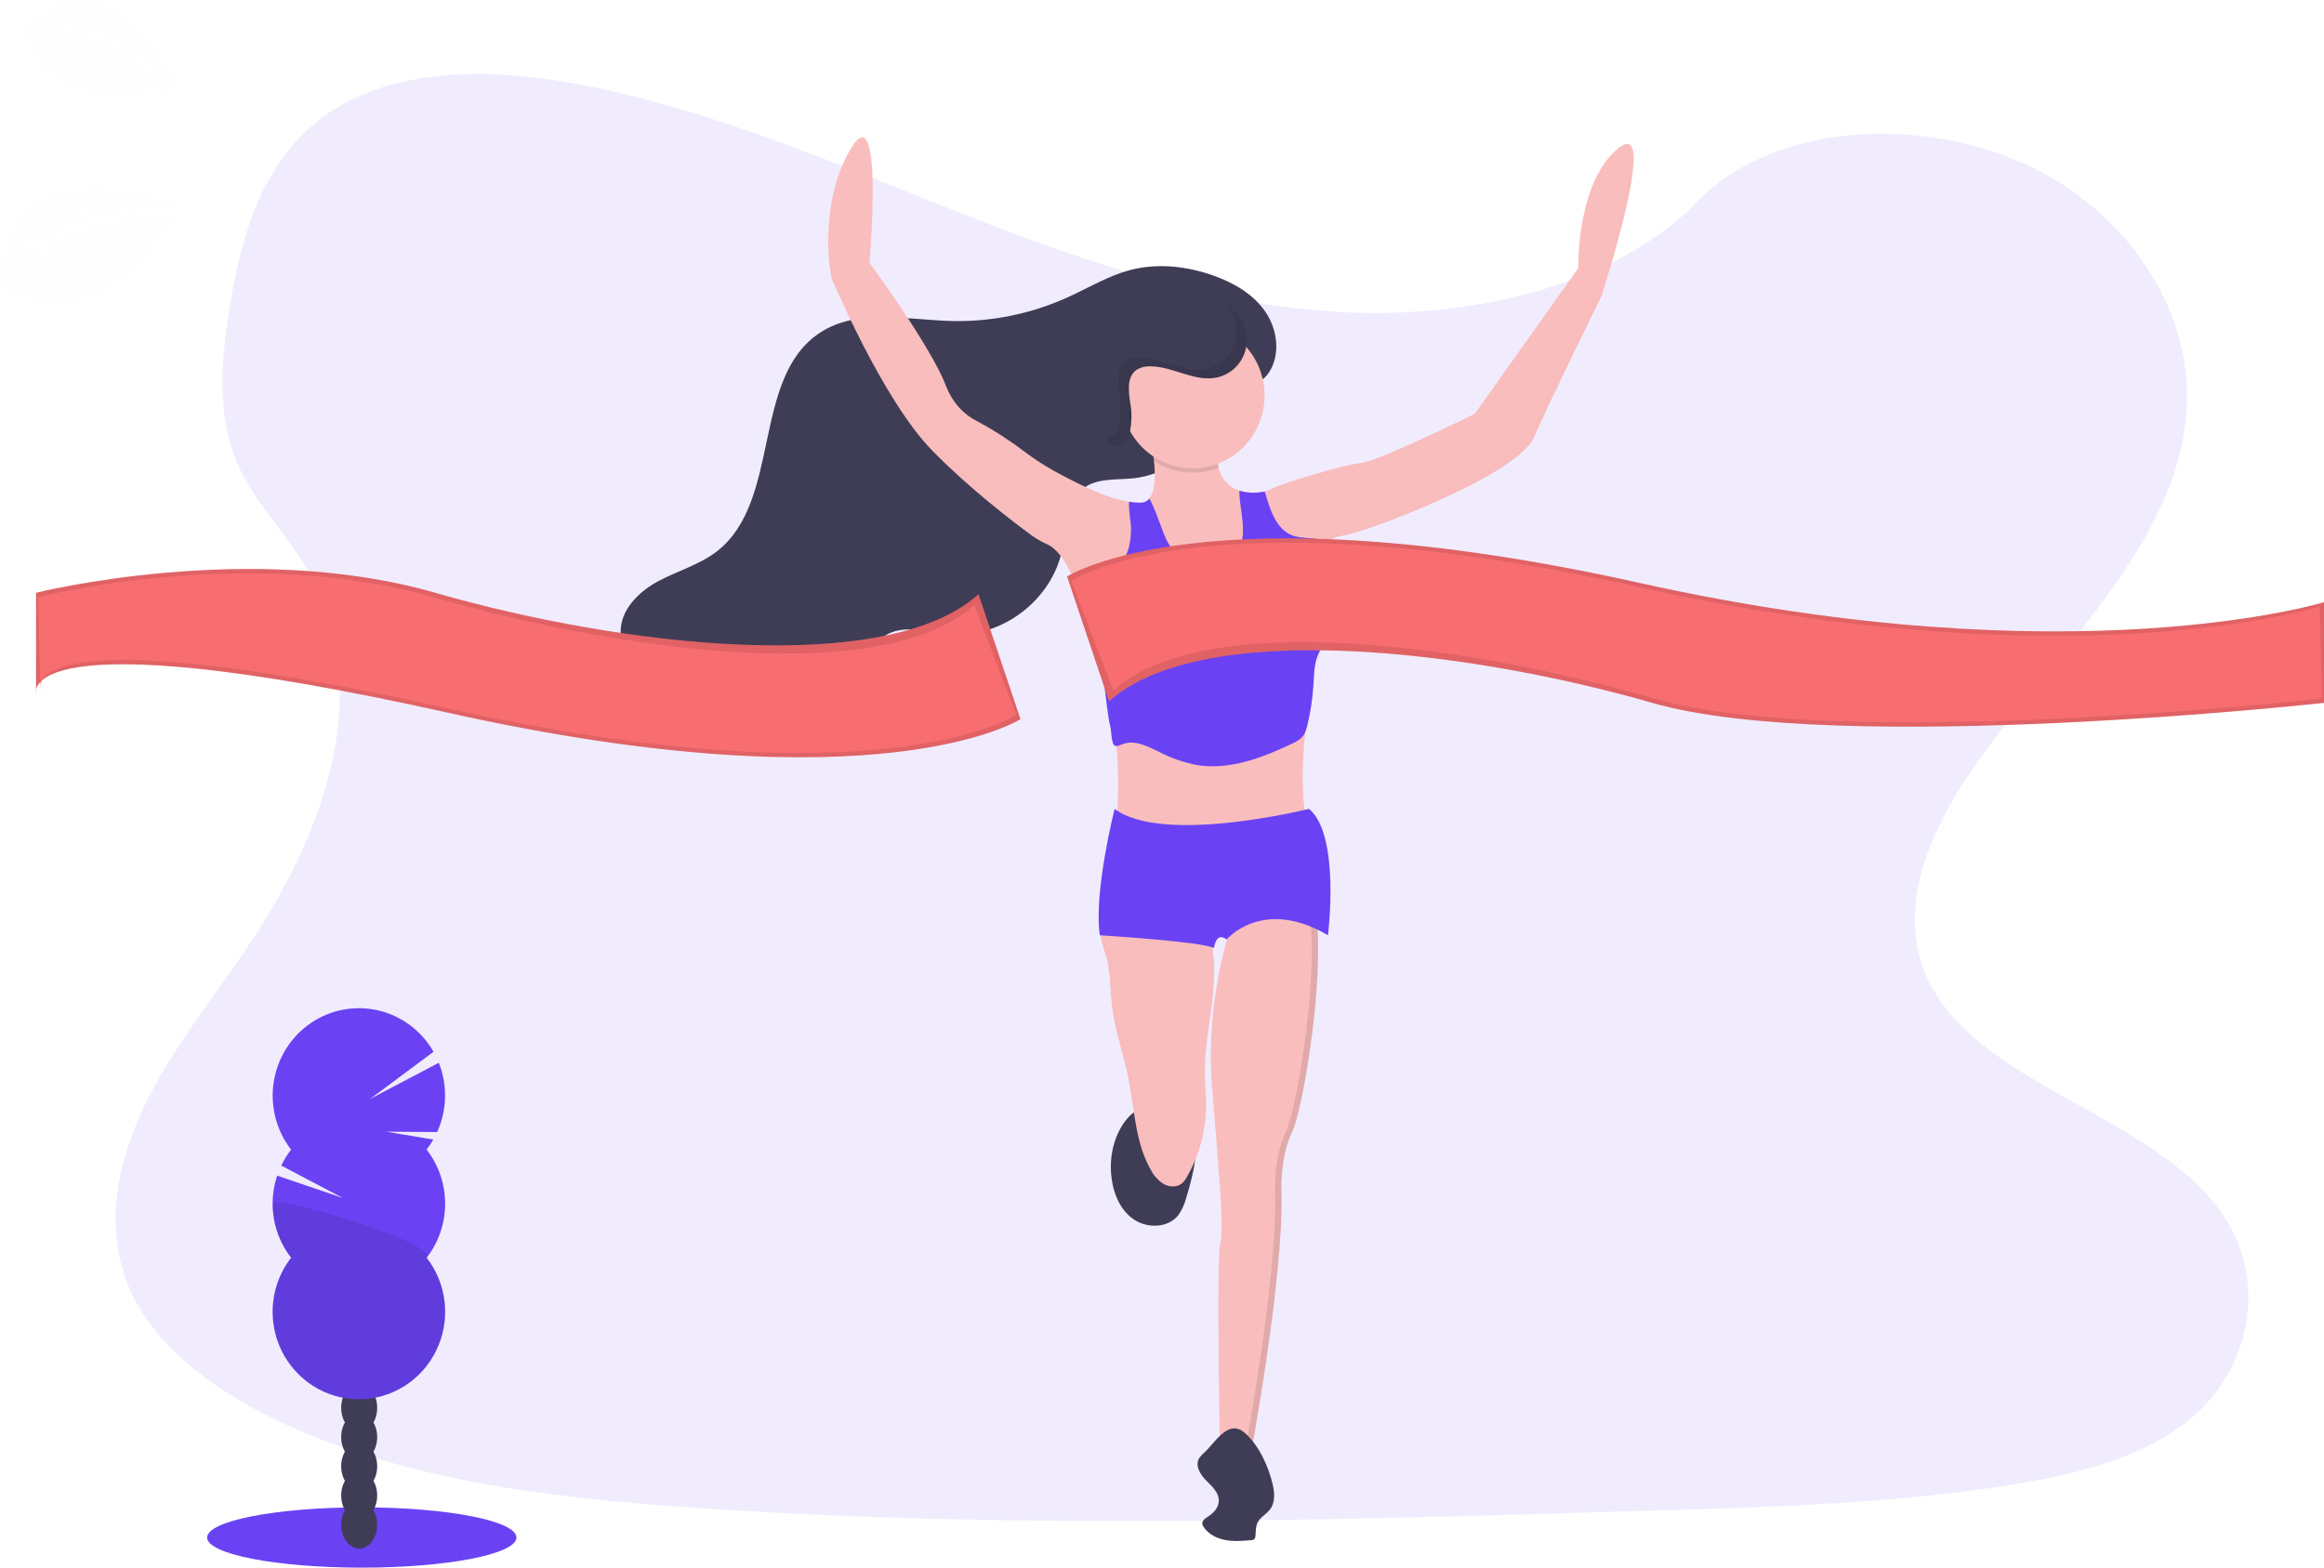<svg xmlns="http://www.w3.org/2000/svg" width="501" height="338" fill="none" viewBox="0 0 501 338"><g clip-path="url(#clip0)"><path fill="#6A42F4" d="M292.026 67.413C262.552 66.351 234.481 56.705 207.694 46.172C180.907 35.639 154.338 23.919 125.57 18.328C107.067 14.73 85.904 14.223 70.998 24.28C56.648 33.977 52.012 50.669 49.521 66.175C47.645 77.839 46.543 90.113 51.68 101.034C55.25 108.616 61.58 114.988 65.961 122.252C81.204 147.519 70.429 178.679 53.916 203.351C46.174 214.927 37.179 225.977 31.2 238.288C25.221 250.598 22.456 264.723 27.689 277.293C32.871 289.76 45.227 299.106 58.611 305.686C85.794 319.05 117.814 322.878 149.06 325.043C218.205 329.841 287.714 327.763 357.041 325.685C382.698 324.914 408.465 324.134 433.704 320.112C447.722 317.877 462.19 314.33 472.368 305.774C485.284 294.909 488.485 276.508 479.828 262.886C465.31 240.033 425.179 234.358 415.019 209.829C409.435 196.332 415.169 181.292 423.289 168.774C440.704 141.918 469.891 118.354 471.426 87.652C472.482 66.568 458.451 45.451 436.755 35.473C414.017 25.014 382.48 26.33 365.712 43.641C348.415 61.447 318.053 68.304 292.026 67.413Z" opacity=".1"/><path fill="#6A42F4" d="M77.993 338C96.407 338 111.334 335.089 111.334 331.499C111.334 327.908 96.407 324.997 77.993 324.997C59.58 324.997 44.653 327.908 44.653 331.499C44.653 335.089 59.58 338 77.993 338Z"/><path fill="#3F3D56" d="M77.433 333.89C79.576 333.89 81.313 331.583 81.313 328.737C81.313 325.891 79.576 323.584 77.433 323.584C75.29 323.584 73.553 325.891 73.553 328.737C73.553 331.583 75.29 333.89 77.433 333.89Z"/><path fill="#3F3D56" d="M77.433 327.592C79.576 327.592 81.313 325.284 81.313 322.438C81.313 319.592 79.576 317.285 77.433 317.285C75.29 317.285 73.553 319.592 73.553 322.438C73.553 325.284 75.29 327.592 77.433 327.592Z"/><path fill="#3F3D56" d="M77.433 321.293C79.576 321.293 81.313 318.986 81.313 316.14C81.313 313.294 79.576 310.987 77.433 310.987C75.29 310.987 73.553 313.294 73.553 316.14C73.553 318.986 75.29 321.293 77.433 321.293Z"/><path fill="#3F3D56" d="M77.433 315C79.576 315 81.313 312.693 81.313 309.847C81.313 307.001 79.576 304.693 77.433 304.693C75.29 304.693 73.553 307.001 73.553 309.847C73.553 312.693 75.29 315 77.433 315Z"/><path fill="#3F3D56" d="M77.433 308.701C79.576 308.701 81.313 306.394 81.313 303.548C81.313 300.702 79.576 298.395 77.433 298.395C75.29 298.395 73.553 300.702 73.553 303.548C73.553 306.394 75.29 308.701 77.433 308.701Z"/><path fill="#3F3D56" d="M77.433 302.403C79.576 302.403 81.313 300.096 81.313 297.249C81.313 294.403 79.576 292.096 77.433 292.096C75.29 292.096 73.553 294.403 73.553 297.249C73.553 300.096 75.29 302.403 77.433 302.403Z"/><path fill="#3F3D56" d="M77.433 296.104C79.576 296.104 81.313 293.797 81.313 290.951C81.313 288.105 79.576 285.798 77.433 285.798C75.29 285.798 73.553 288.105 73.553 290.951C73.553 293.797 75.29 296.104 77.433 296.104Z"/><path fill="#6A42F4" d="M91.965 247.855C92.497 247.171 92.981 246.451 93.414 245.699L83.212 243.999L94.242 244.083C95.301 241.748 95.879 239.219 95.94 236.651C96.001 234.082 95.544 231.528 94.598 229.145L79.801 236.93L93.464 226.771C92.184 224.533 90.463 222.586 88.41 221.051C86.356 219.516 84.012 218.427 81.525 217.849C79.038 217.272 76.46 217.221 73.953 217.697C71.445 218.174 69.061 219.168 66.948 220.619C64.836 222.07 63.041 223.947 61.675 226.131C60.308 228.316 59.4 230.763 59.006 233.319C58.612 235.875 58.742 238.486 59.386 240.989C60.03 243.492 61.176 245.834 62.751 247.869C61.925 248.936 61.213 250.089 60.629 251.309L73.872 258.282L59.754 253.479C58.761 256.45 58.515 259.625 59.038 262.717C59.562 265.808 60.838 268.718 62.751 271.183C60.593 273.964 59.251 277.305 58.877 280.823C58.504 284.341 59.114 287.894 60.639 291.077C62.163 294.26 64.54 296.943 67.498 298.821C70.456 300.699 73.875 301.694 77.365 301.694C80.855 301.694 84.274 300.699 87.232 298.821C90.189 296.943 92.567 294.26 94.091 291.077C95.616 287.894 96.226 284.341 95.853 280.823C95.479 277.305 94.137 273.964 91.979 271.183C94.557 267.86 95.959 263.754 95.959 259.526C95.959 255.298 94.557 251.192 91.979 247.869L91.965 247.855Z"/><path fill="#000" d="M58.775 259.505C58.77 263.734 60.172 267.841 62.755 271.16C60.598 273.941 59.255 277.282 58.882 280.8C58.508 284.318 59.119 287.871 60.643 291.054C62.168 294.237 64.545 296.92 67.503 298.798C70.461 300.676 73.88 301.671 77.37 301.671C80.859 301.671 84.278 300.676 87.236 298.798C90.194 296.92 92.571 294.237 94.096 291.054C95.62 287.871 96.231 284.318 95.857 280.8C95.484 277.282 94.141 273.941 91.984 271.16C94.461 267.96 58.775 257.395 58.775 259.505Z" opacity=".1"/><path fill="#3F3D56" d="M239.522 253.041C239.805 256.735 241.207 260.558 244.159 262.738C247.11 264.917 251.805 264.876 254.059 261.948C254.816 260.849 255.373 259.621 255.703 258.323C257.602 252.237 258.95 245.579 256.869 239.553C252.174 239.243 246.732 237.004 243.207 240.938C240.36 244.142 239.195 248.769 239.522 253.041Z"/><path fill="#FABDBD" d="M261.318 215.809C260.694 221.179 259.633 226.526 259.743 231.933C259.784 234.02 260.002 236.089 260.007 238.186C260.015 243.629 258.6 248.977 255.908 253.687C255.624 254.241 255.245 254.738 254.788 255.155C253.708 256.042 252.083 255.968 250.871 255.289C249.688 254.543 248.726 253.485 248.089 252.228C244.696 246.336 244.6 239.174 243.257 232.492C242.228 227.38 240.424 222.426 239.773 217.254C239.349 213.925 239.413 210.531 238.739 207.243C238.534 206.25 237.96 204.759 237.582 203.295C237.236 201.988 237.045 200.704 237.4 199.822C238.124 198.017 240.497 198.719 242.041 198.83C247.478 199.238 252.937 199.224 258.372 198.788C258.909 198.746 259.519 198.723 259.897 199.111C260.062 199.307 260.186 199.535 260.262 199.781C260.694 200.981 261.025 202.217 261.25 203.475C262.001 207.497 261.792 211.713 261.318 215.809Z"/><g opacity=".1"><path fill="#000" d="M259.223 198.789C258.943 198.759 258.661 198.759 258.381 198.789C255.776 199.001 253.166 199.107 250.562 199.121C253.449 199.127 256.336 199.016 259.223 198.789Z" opacity=".1"/><path fill="#000" d="M251.791 255.289C250.608 254.543 249.646 253.485 249.008 252.228C245.616 246.336 245.52 239.174 244.177 232.492C243.147 227.381 241.344 222.426 240.693 217.254C240.269 213.925 240.333 210.531 239.659 207.243C239.454 206.25 238.88 204.759 238.502 203.295C238.156 201.988 237.965 200.705 238.32 199.823C238.471 199.461 238.725 199.153 239.05 198.94C239.374 198.726 239.755 198.615 240.142 198.622C238.989 198.544 237.865 198.682 237.409 199.823C237.054 200.705 237.245 201.988 237.591 203.295C237.969 204.759 238.543 206.25 238.748 207.243C239.422 210.531 239.358 213.925 239.782 217.254C240.433 222.43 242.237 227.385 243.266 232.492C244.609 239.174 244.705 246.345 248.098 252.228C248.735 253.485 249.697 254.543 250.88 255.289C251.607 255.697 252.44 255.868 253.267 255.779C252.749 255.71 252.249 255.544 251.791 255.289V255.289Z" opacity=".1"/></g><path fill="#FABDBD" d="M278.537 244.128C275.805 249.67 276.26 257.519 276.26 257.519C276.716 275.99 269.429 314.778 269.429 314.778H263.054C263.054 314.778 262.143 271.834 263.054 268.14C263.964 264.446 262.598 251.517 261.232 233.508C260.216 220.117 262.981 207.982 264.465 202.658C264.975 200.811 265.331 199.799 265.331 199.799C265.331 199.799 275.805 184.099 281.725 191.488C283.091 193.205 283.816 196.673 284.066 201.051C284.877 215.495 280.632 239.876 278.537 244.128Z"/><path fill="#000" d="M284.066 201.051C283.815 196.673 283.1 193.201 281.725 191.488C280.404 189.844 278.856 189.345 277.253 189.562C278.495 189.771 279.609 190.462 280.359 191.488C281.725 193.205 282.449 196.673 282.7 201.051C283.51 215.495 279.266 239.876 277.171 244.128C274.438 249.67 274.894 257.52 274.894 257.52C275.349 275.99 268.063 314.778 268.063 314.778H269.429C269.429 314.778 276.716 275.99 276.26 257.52C276.26 257.52 275.805 249.67 278.537 244.128C280.632 239.876 284.876 215.495 284.066 201.051Z" opacity=".1"/><path fill="#3F3D56" d="M259.738 313.093C259.229 313.498 258.789 313.984 258.436 314.534C257.62 316.094 258.777 317.96 260.016 319.202C261.255 320.444 262.748 321.774 262.748 323.542C262.748 324.965 261.687 326.184 260.499 326.941C259.861 327.347 259.06 327.865 259.192 328.631C259.238 328.825 259.32 329.008 259.433 329.171C260.453 330.755 262.261 331.683 264.092 332.034C265.923 332.385 267.813 332.233 269.675 332.08C269.954 332.091 270.227 331.995 270.44 331.813C270.575 331.629 270.647 331.405 270.645 331.175C270.736 330.196 270.677 329.162 271.101 328.28C271.693 327.075 273.054 326.461 273.833 325.38C274.926 323.903 274.776 321.848 274.361 320.052C273.451 316.14 271.424 311.68 268.382 308.969C264.857 305.857 262.093 310.844 259.738 313.093Z"/><path fill="#3F3D56" d="M273.537 80.342C276.078 76.491 275.418 71.107 272.822 67.274C270.226 63.442 266.055 61.031 261.751 59.475C255.949 57.379 249.551 56.663 243.589 58.237C238.844 59.489 234.581 62.107 230.109 64.13C222.197 67.709 213.595 69.445 204.934 69.209C195.32 68.936 184.787 66.438 176.722 71.767C161.957 81.506 168.524 108.011 154.557 118.867C150.791 121.794 146.05 123.073 141.86 125.331C137.67 127.589 133.699 131.519 133.799 136.331C133.845 138.639 134.847 140.842 136.076 142.795C141.313 151.213 151.105 156.422 160.91 156.325C170.715 156.228 180.283 150.941 185.934 142.804C187.351 140.768 188.599 138.501 190.652 137.143C194.751 134.419 200.152 136.326 205.043 136.732C215.932 137.633 226.826 129.344 228.993 118.47C229.904 113.829 229.745 108.283 233.429 105.37C236.403 103.019 240.588 103.522 244.359 103.121C251.254 102.396 256.696 98.041 260.439 92.353C262.156 89.743 262.357 86.627 264.697 84.572C267.22 82.314 271.123 83.981 273.537 80.342Z"/><g opacity=".1"><path fill="#000" d="M195.826 70.1C199.819 70.211 203.813 69.902 207.744 69.177C206.66 69.209 205.567 69.209 204.479 69.177C196.932 68.964 188.822 67.385 181.781 69.287C186.426 69.334 191.231 69.971 195.826 70.1Z" opacity=".1"/><path fill="#000" d="M181.535 138.062C179.481 139.419 178.233 141.687 176.817 143.723C172.464 149.919 166.101 154.366 158.842 156.287C159.375 156.311 159.908 156.324 160.445 156.32C170.259 156.223 179.818 150.936 185.47 142.799C186.886 140.763 188.134 138.496 190.188 137.138L190.543 136.917C187.328 136.469 184.172 136.312 181.535 138.062Z" opacity=".1"/><path fill="#000" d="M272.362 67.26C269.771 63.446 265.594 61.017 261.291 59.461C255.489 57.364 249.09 56.649 243.129 58.223C242.993 58.256 242.86 58.297 242.728 58.334C246.112 58.526 249.451 59.216 252.638 60.384C256.942 61.941 261.118 64.369 263.709 68.184C266.3 71.998 266.965 77.419 264.424 81.251C262.01 84.904 258.108 83.237 255.553 85.486C253.212 87.541 253.012 90.657 251.295 93.266C248.075 98.147 243.594 102.04 238.015 103.518C239.932 103.287 241.954 103.314 243.867 103.111C250.762 102.386 256.204 98.032 259.947 92.343C261.664 89.734 261.865 86.617 264.205 84.562C266.76 82.314 270.663 83.98 273.077 80.328C275.623 76.477 274.962 71.074 272.362 67.26Z" opacity=".1"/><path fill="#000" d="M235.219 104.034C231.471 104.432 227.285 103.933 224.289 106.283C220.605 109.197 220.782 114.743 219.853 119.383C218.255 127.496 211.761 134.187 204.051 136.676L204.592 136.727C215.481 137.628 226.375 129.339 228.542 118.464C229.453 113.824 229.294 108.278 232.978 105.364C233.824 104.723 234.784 104.252 235.806 103.979C235.601 103.984 235.415 104.016 235.219 104.034Z" opacity=".1"/></g><path fill="#FABDBD" d="M345.255 63.811C345.255 63.811 334.325 85.975 330.682 94.287C327.038 102.599 293.794 115.066 289.239 115.528C288.018 115.698 286.88 116.254 285.988 117.116C283.415 119.425 281.953 123.378 281.953 123.378C281.953 123.378 283.775 135.845 281.498 156.625C281.452 157.026 281.411 157.428 281.375 157.816C279.389 177.589 283.547 182.252 283.547 182.252C283.547 182.252 239.372 199.338 240.738 177.173C241.167 170.196 241.103 165.098 240.679 160.836C240.216 156.473 239.34 152.165 238.065 147.971C236.986 144.143 235.697 139.946 234.363 134.229C233.72 131.377 232.874 128.576 231.831 125.848C231.799 125.765 231.767 125.682 231.74 125.604C229.462 119.873 227.185 118.021 225.883 117.421C224.653 116.879 223.481 116.21 222.385 115.426C218.177 112.346 209.147 105.443 201.104 97.288C190.174 86.206 179.245 59.886 179.245 59.886C179.245 59.886 176.057 44.648 183.343 32.18C190.63 19.712 187.442 56.653 187.442 56.653C187.442 56.653 200.649 74.662 203.837 82.974C205.476 87.25 208.081 89.439 210.212 90.574C213.734 92.433 217.105 94.57 220.295 96.965C222.451 98.617 224.717 100.117 227.076 101.454C232.168 104.224 238.266 107.35 243.348 108.172C244.141 108.305 244.944 108.375 245.748 108.38C246.129 108.392 246.509 108.315 246.856 108.155C247.204 107.995 247.51 107.756 247.752 107.456C249.118 105.826 249.086 102.317 248.772 99.431C248.604 97.936 248.355 96.451 248.025 94.984C248.025 94.984 262.826 85.518 262.37 97.062C262.3 98.338 262.416 99.617 262.716 100.858C262.959 101.997 263.495 103.05 264.27 103.91C265.046 104.77 266.032 105.406 267.129 105.753C268.907 106.281 270.787 106.343 272.594 105.933C273.158 105.835 273.702 105.646 274.206 105.374C275.573 104.45 289.235 100.294 293.334 99.833C297.432 99.371 317.926 89.212 317.926 89.212L340.241 57.812C340.241 57.812 339.785 39.342 348.894 31.954C358.002 24.566 345.255 63.811 345.255 63.811Z"/><g opacity=".1"><path fill="#000" d="M281.374 155.046C280.976 158.757 280.802 162.488 280.851 166.221C280.896 163.783 281.055 160.998 281.374 157.817C281.411 157.429 281.452 157.027 281.497 156.625C282.294 149.514 282.674 142.361 282.636 135.204C282.566 141.436 282.186 147.661 281.497 153.855C281.47 154.256 281.411 154.658 281.374 155.046Z" opacity=".1"/><path fill="#000" d="M248.498 94.689C248.193 94.869 248.043 94.98 248.043 94.98C248.486 96.955 248.778 98.962 248.917 100.983C249.009 98.876 248.869 96.764 248.498 94.689V94.689Z" opacity=".1"/><path fill="#000" d="M187.656 54.147C187.879 50.914 188.211 45.119 188.147 39.966C188.07 46.855 187.464 53.883 187.464 53.883L187.656 54.147Z" opacity=".1"/><path fill="#000" d="M240.77 176.633C240.77 176.813 240.77 176.993 240.738 177.173C239.372 199.338 283.547 182.252 283.547 182.252C283.03 181.545 282.64 180.751 282.394 179.907C275.741 182.308 242.305 193.473 240.77 176.633Z" opacity=".1"/><path fill="#000" d="M345.254 61.04C345.254 61.04 334.325 83.205 330.681 91.517C327.038 99.828 293.793 112.296 289.239 112.758C288.018 112.927 286.88 113.483 285.988 114.346C283.414 116.655 281.953 120.608 281.953 120.608C281.953 120.608 282.062 121.36 282.194 122.792C282.704 121.605 284.016 118.881 285.988 117.117C286.88 116.254 288.018 115.698 289.239 115.528C293.793 115.066 327.038 102.599 330.681 94.287C334.325 85.975 345.254 63.811 345.254 63.811C345.254 63.811 352.955 40.099 352.108 33.007C351.407 42.094 345.254 61.04 345.254 61.04Z" opacity=".1"/><path fill="#000" d="M240.679 158.066C240.215 153.702 239.34 149.394 238.065 145.201C236.986 141.373 235.697 137.175 234.362 131.459C233.72 128.607 232.874 125.806 231.83 123.078C231.798 122.995 231.767 122.912 231.739 122.833C229.462 117.103 227.185 115.251 225.883 114.651C224.653 114.108 223.481 113.44 222.385 112.656C218.177 109.576 209.146 102.673 201.104 94.518C190.174 83.436 179.244 57.115 179.244 57.115C178.84 54.893 178.615 52.642 178.57 50.383C178.459 53.566 178.685 56.752 179.244 59.886C179.244 59.886 190.174 86.206 201.104 97.288C209.146 105.443 218.177 112.347 222.385 115.427C223.49 116.212 224.671 116.881 225.91 117.421C227.208 118.022 229.48 119.873 231.767 125.604C231.794 125.682 231.826 125.765 231.858 125.848C232.897 128.576 233.738 131.378 234.376 134.229C235.71 139.946 236.999 144.143 238.079 147.971C239.354 152.165 240.229 156.473 240.693 160.836C240.884 162.766 240.998 164.867 241.03 167.232C241.085 164.172 240.968 161.112 240.679 158.066Z" opacity=".1"/></g><path fill="#6A42F4" d="M285.783 138.007C285.088 139.172 284.479 140.388 283.961 141.645C283.273 143.585 283.269 145.695 283.141 147.75C282.96 150.633 282.527 153.495 281.848 156.302C281.738 156.818 281.586 157.325 281.393 157.816C281.257 158.147 281.077 158.457 280.86 158.74C280.617 159.041 280.332 159.304 280.013 159.52C279.524 159.851 279.007 160.136 278.469 160.374C272.13 163.376 265.216 166.026 258.299 164.992C255.374 164.474 252.544 163.508 249.906 162.129C247.401 160.896 244.568 159.432 241.972 160.457C241.574 160.662 241.145 160.798 240.702 160.859C240.616 160.861 240.531 160.853 240.447 160.836C239.591 160.67 239.591 157.742 239.395 156.879C238.648 153.563 238.534 150.876 238.088 147.995C237.851 146.401 237.483 144.83 236.99 143.298C235.169 137.711 234.618 131.754 234.618 125.899C234.618 125.608 232.568 125.899 231.885 125.872C231.712 125.872 231.616 125.844 231.657 125.784C231.697 125.726 231.743 125.674 231.794 125.627C232.032 125.431 232.311 125.29 232.609 125.216L233.147 125.054C235.961 124.246 239.067 123.909 241.171 121.9C243.357 119.827 243.903 116.516 243.808 113.487C243.78 112.513 243.311 110.149 243.389 108.186C244.182 108.319 244.985 108.389 245.789 108.394C246.17 108.406 246.549 108.329 246.897 108.169C247.244 108.009 247.551 107.77 247.793 107.47C248.552 108.962 249.21 110.505 249.76 112.088C250.534 114.018 251.126 116.05 252.26 117.795C254.082 120.64 257.443 122.51 260.785 122.224C264.128 121.937 267.238 119.333 267.835 115.99C268.359 113.058 267.143 108.837 267.17 105.79C268.947 106.318 270.828 106.38 272.635 105.97C272.712 106.158 272.777 106.351 272.831 106.547C273.856 110.112 275.222 114.203 278.66 115.468C280.883 116.281 283.51 115.671 285.564 116.853C285.722 116.945 285.874 117.047 286.02 117.158C286.494 117.516 286.902 117.955 287.226 118.456C288.07 119.868 288.571 121.463 288.688 123.11C289.214 128.259 288.202 133.449 285.783 138.007V138.007Z"/><path fill="#000" d="M262.716 100.853C260.445 101.741 257.999 102.075 255.576 101.827C253.154 101.579 250.823 100.757 248.772 99.426C248.604 97.931 248.355 96.447 248.025 94.98C248.025 94.98 262.826 85.514 262.37 97.058C262.3 98.333 262.416 99.612 262.716 100.853V100.853Z" opacity=".1"/><path fill="#FABDBD" d="M257.128 100.983C265.68 100.983 272.612 93.954 272.612 85.283C272.612 76.612 265.68 69.583 257.128 69.583C248.577 69.583 241.645 76.612 241.645 85.283C241.645 93.954 248.577 100.983 257.128 100.983Z"/><path fill="#F86D70" d="M230.036 124.301C230.036 124.301 260.093 104.907 353.452 125.687C446.811 146.466 501.005 129.843 501.005 129.843V151.545C501.005 151.545 396.26 163.089 356.184 151.545C316.108 140.001 259.059 133.343 239.081 151.218L230.036 124.301Z"/><path fill="#000" d="M230.036 124.301C230.036 124.301 260.093 104.907 353.452 125.687C446.811 146.466 501.005 129.843 501.005 129.843V151.545C501.005 151.545 396.26 163.089 356.184 151.545C316.108 140.001 259.059 133.343 239.081 151.218L230.036 124.301Z" opacity=".1"/><path fill="#F86D70" d="M230.947 125.225C230.947 125.225 260.093 105.831 353.452 126.611C446.811 147.39 500.094 130.766 500.094 130.766L500.549 150.622C500.549 150.622 396.716 162.166 356.64 150.622C316.564 139.078 259.97 131.034 239.991 148.909L230.947 125.225Z"/><path fill="#F86D70" d="M219.99 155.055C219.99 155.055 189.933 174.449 96.574 153.669C3.215 132.89 7.769 149.514 7.769 149.514V127.811C7.769 127.811 53.766 116.267 93.842 127.811C133.918 139.355 190.967 146.014 210.946 128.139L219.99 155.055Z"/><path fill="#000" d="M219.99 155.055C219.99 155.055 189.933 174.449 96.574 153.669C3.215 132.89 7.769 149.514 7.769 149.514V127.811C7.769 127.811 53.766 116.267 93.842 127.811C133.918 139.355 190.967 146.014 210.946 128.139L219.99 155.055Z" opacity=".1"/><path fill="#F86D70" d="M219.079 154.132C219.079 154.132 189.933 173.526 96.574 152.746C3.215 131.967 8.68 148.59 8.68 148.59L8.225 128.735C8.225 128.735 53.31 117.191 93.386 128.735C133.462 140.279 190.056 148.323 210.035 130.448L219.079 154.132Z"/><path fill="#3F3D56" d="M243.812 87.882C243.357 85.001 242.656 81.372 245.033 79.723C245.881 79.202 246.861 78.945 247.852 78.984C252.775 78.933 257.479 82.411 262.306 81.395C263.843 81.068 265.253 80.299 266.369 79.179C267.484 78.059 268.256 76.636 268.593 75.082C268.93 73.527 268.816 71.907 268.267 70.416C267.717 68.925 266.754 67.627 265.494 66.678C263.595 65.247 261.195 64.73 258.873 64.245C252.766 62.97 246.39 61.701 240.36 63.321C234.331 64.942 228.82 70.423 229.303 76.712C229.531 79.723 231.043 82.457 232.623 85.024C233.825 86.973 238.507 96.106 240.779 96.245C243.985 96.434 244.127 89.766 243.812 87.882Z"/><path fill="#6A42F4" d="M282.181 174.403C282.181 174.403 250.757 182.253 240.283 174.403C240.283 174.403 235.729 192.412 237.095 201.647C237.095 201.647 259.41 203.032 261.687 204.417C261.687 204.417 262.143 200.723 264.42 202.57C264.42 202.57 272.162 193.335 286.279 201.647C286.279 201.647 289.012 179.944 282.181 174.403Z"/><path fill="#000" d="M265.504 66.678C265.18 66.44 264.84 66.224 264.488 66.032C265.428 67.115 266.071 68.429 266.352 69.844C266.634 71.258 266.545 72.722 266.094 74.09C265.642 75.458 264.845 76.682 263.78 77.64C262.716 78.598 261.423 79.255 260.03 79.547C255.202 80.563 250.498 77.086 245.575 77.137C244.584 77.098 243.604 77.355 242.756 77.876C240.379 79.524 241.075 83.154 241.531 86.035C241.831 87.919 241.708 94.587 238.511 94.407H238.457C239.336 95.492 240.155 96.226 240.788 96.254C243.976 96.434 244.108 89.789 243.808 87.882C243.352 85.001 242.656 81.371 245.033 79.723C245.881 79.202 246.861 78.945 247.852 78.984C252.775 78.933 257.479 82.41 262.307 81.394C263.843 81.068 265.253 80.299 266.369 79.179C267.484 78.059 268.256 76.636 268.593 75.082C268.93 73.527 268.817 71.907 268.267 70.416C267.717 68.925 266.754 67.627 265.494 66.678H265.504Z" opacity=".1"/><g opacity=".1"><path fill="#6A42F4" d="M39.329 44.745C39.329 44.745 5.278 30.227 0.815 56.409C0.815 56.409 -1.512 60.486 1.726 63.857C1.726 63.857 2.423 62.052 5.715 63.922C6.891 64.577 8.138 65.09 9.432 65.45C11.179 65.939 13.037 65.838 14.723 65.164C14.723 65.164 25.922 64.55 35.34 49.695C35.34 49.695 39.375 47.164 39.58 46.218L32.83 46.679C32.83 46.679 33.345 51.69 30.553 54.696C30.553 54.696 33.035 46.924 31.842 46.703C31.601 46.656 28.276 47.104 28.276 47.104C28.276 47.104 29.137 55.813 24.633 60.32C24.633 60.32 28.814 51.459 26.992 47.261L22.015 48.236C22.015 48.236 23.381 57.397 18.453 62.73C18.453 62.73 22.502 53.31 20.94 48.522L16.167 50.147C16.167 50.147 17.319 59.115 13.198 63.538C13.198 63.538 16.796 52.175 15.101 50.609C15.101 50.609 10.811 52.373 9.892 53.38C9.892 53.38 10.575 59.844 7.951 62.153C7.951 62.153 9.564 54.303 8.767 53.98C8.767 53.98 3.78 57.785 2.263 61.068C2.263 61.068 4.158 56.053 8.138 53.218C8.138 53.218 4.795 52.645 2.218 54.063C2.218 54.063 3.944 50.734 9.345 52.313C9.345 52.313 13.348 49.505 14.15 49.542C14.15 49.542 9.04 47.234 5.347 47.515C5.347 47.515 9.304 45.206 15.402 49.067L20.156 47.321C20.156 47.321 13.557 43.891 10.247 43.904C10.247 43.904 14.646 42.182 21.395 46.984L26.264 45.973C26.264 45.973 20.799 42.579 17.114 41.789C17.114 41.789 21.536 41.083 27.671 45.742L31.004 45.456C31.004 45.456 26.969 43.05 25.749 42.464C24.528 41.877 24.583 41.494 24.583 41.494C27.488 42.005 30.195 43.326 32.402 45.308C32.402 45.308 39.297 45.174 39.329 44.745Z" opacity=".1"/></g><g opacity=".1"><path fill="#6A42F4" d="M38.072 18.72C38.072 18.72 25.986 -9.572 8.639 3.403C8.639 3.403 4.964 4.484 4.996 8.344C4.996 8.344 6.426 7.675 7.328 10.685C7.665 11.755 8.123 12.78 8.694 13.742C9.448 15.036 10.598 16.046 11.968 16.619V16.619C11.968 16.619 18.963 22.724 32.917 19.339C32.917 19.339 36.738 20.17 37.394 19.722L33.126 16.093C33.126 16.093 30.622 19.366 27.261 19.528C27.261 19.528 33.104 16.342 32.516 15.52C32.398 15.354 30.175 13.701 30.175 13.701C30.175 13.701 25.79 19.371 20.612 19.459C20.612 19.459 28.076 16.605 29.351 13.063L25.849 10.755C25.849 10.755 21.504 16.984 15.589 17.307C15.589 17.307 23.285 14.075 25.047 10.307L21.299 8.515C21.299 8.515 16.946 14.518 12.023 14.744C12.023 14.744 20.544 10.071 20.411 8.164C20.411 8.164 16.873 6.733 15.753 6.816C15.753 6.816 12.533 11.041 9.659 10.921C9.659 10.921 15.028 7.185 14.732 6.534C14.732 6.534 9.632 5.915 6.886 6.996C6.886 6.996 10.83 5.112 14.787 5.731C14.787 5.731 13.125 3.454 10.807 2.822C10.807 2.822 13.703 1.838 16.026 5.897C16.026 5.897 19.979 6.539 20.439 7.019C20.439 7.019 18.708 2.683 16.34 0.73C16.34 0.73 19.983 1.653 21.441 7.458L25.243 9.171C25.243 9.171 23.253 3.32 21.254 1.422C21.254 1.422 24.838 2.937 26.15 9.688L29.606 11.9C29.606 11.9 28.263 6.728 26.523 4.151C26.523 4.151 29.547 6.28 30.576 12.592L32.717 14.347C32.717 14.347 31.669 10.588 31.273 9.536C30.877 8.483 31.127 8.289 31.127 8.289C32.563 10.272 33.429 12.62 33.627 15.072C33.627 15.072 37.826 18.96 38.072 18.72Z" opacity=".1"/></g></g><defs><clipPath id="clip0"><rect width="501" height="338" fill="#fff"/></clipPath></defs></svg>